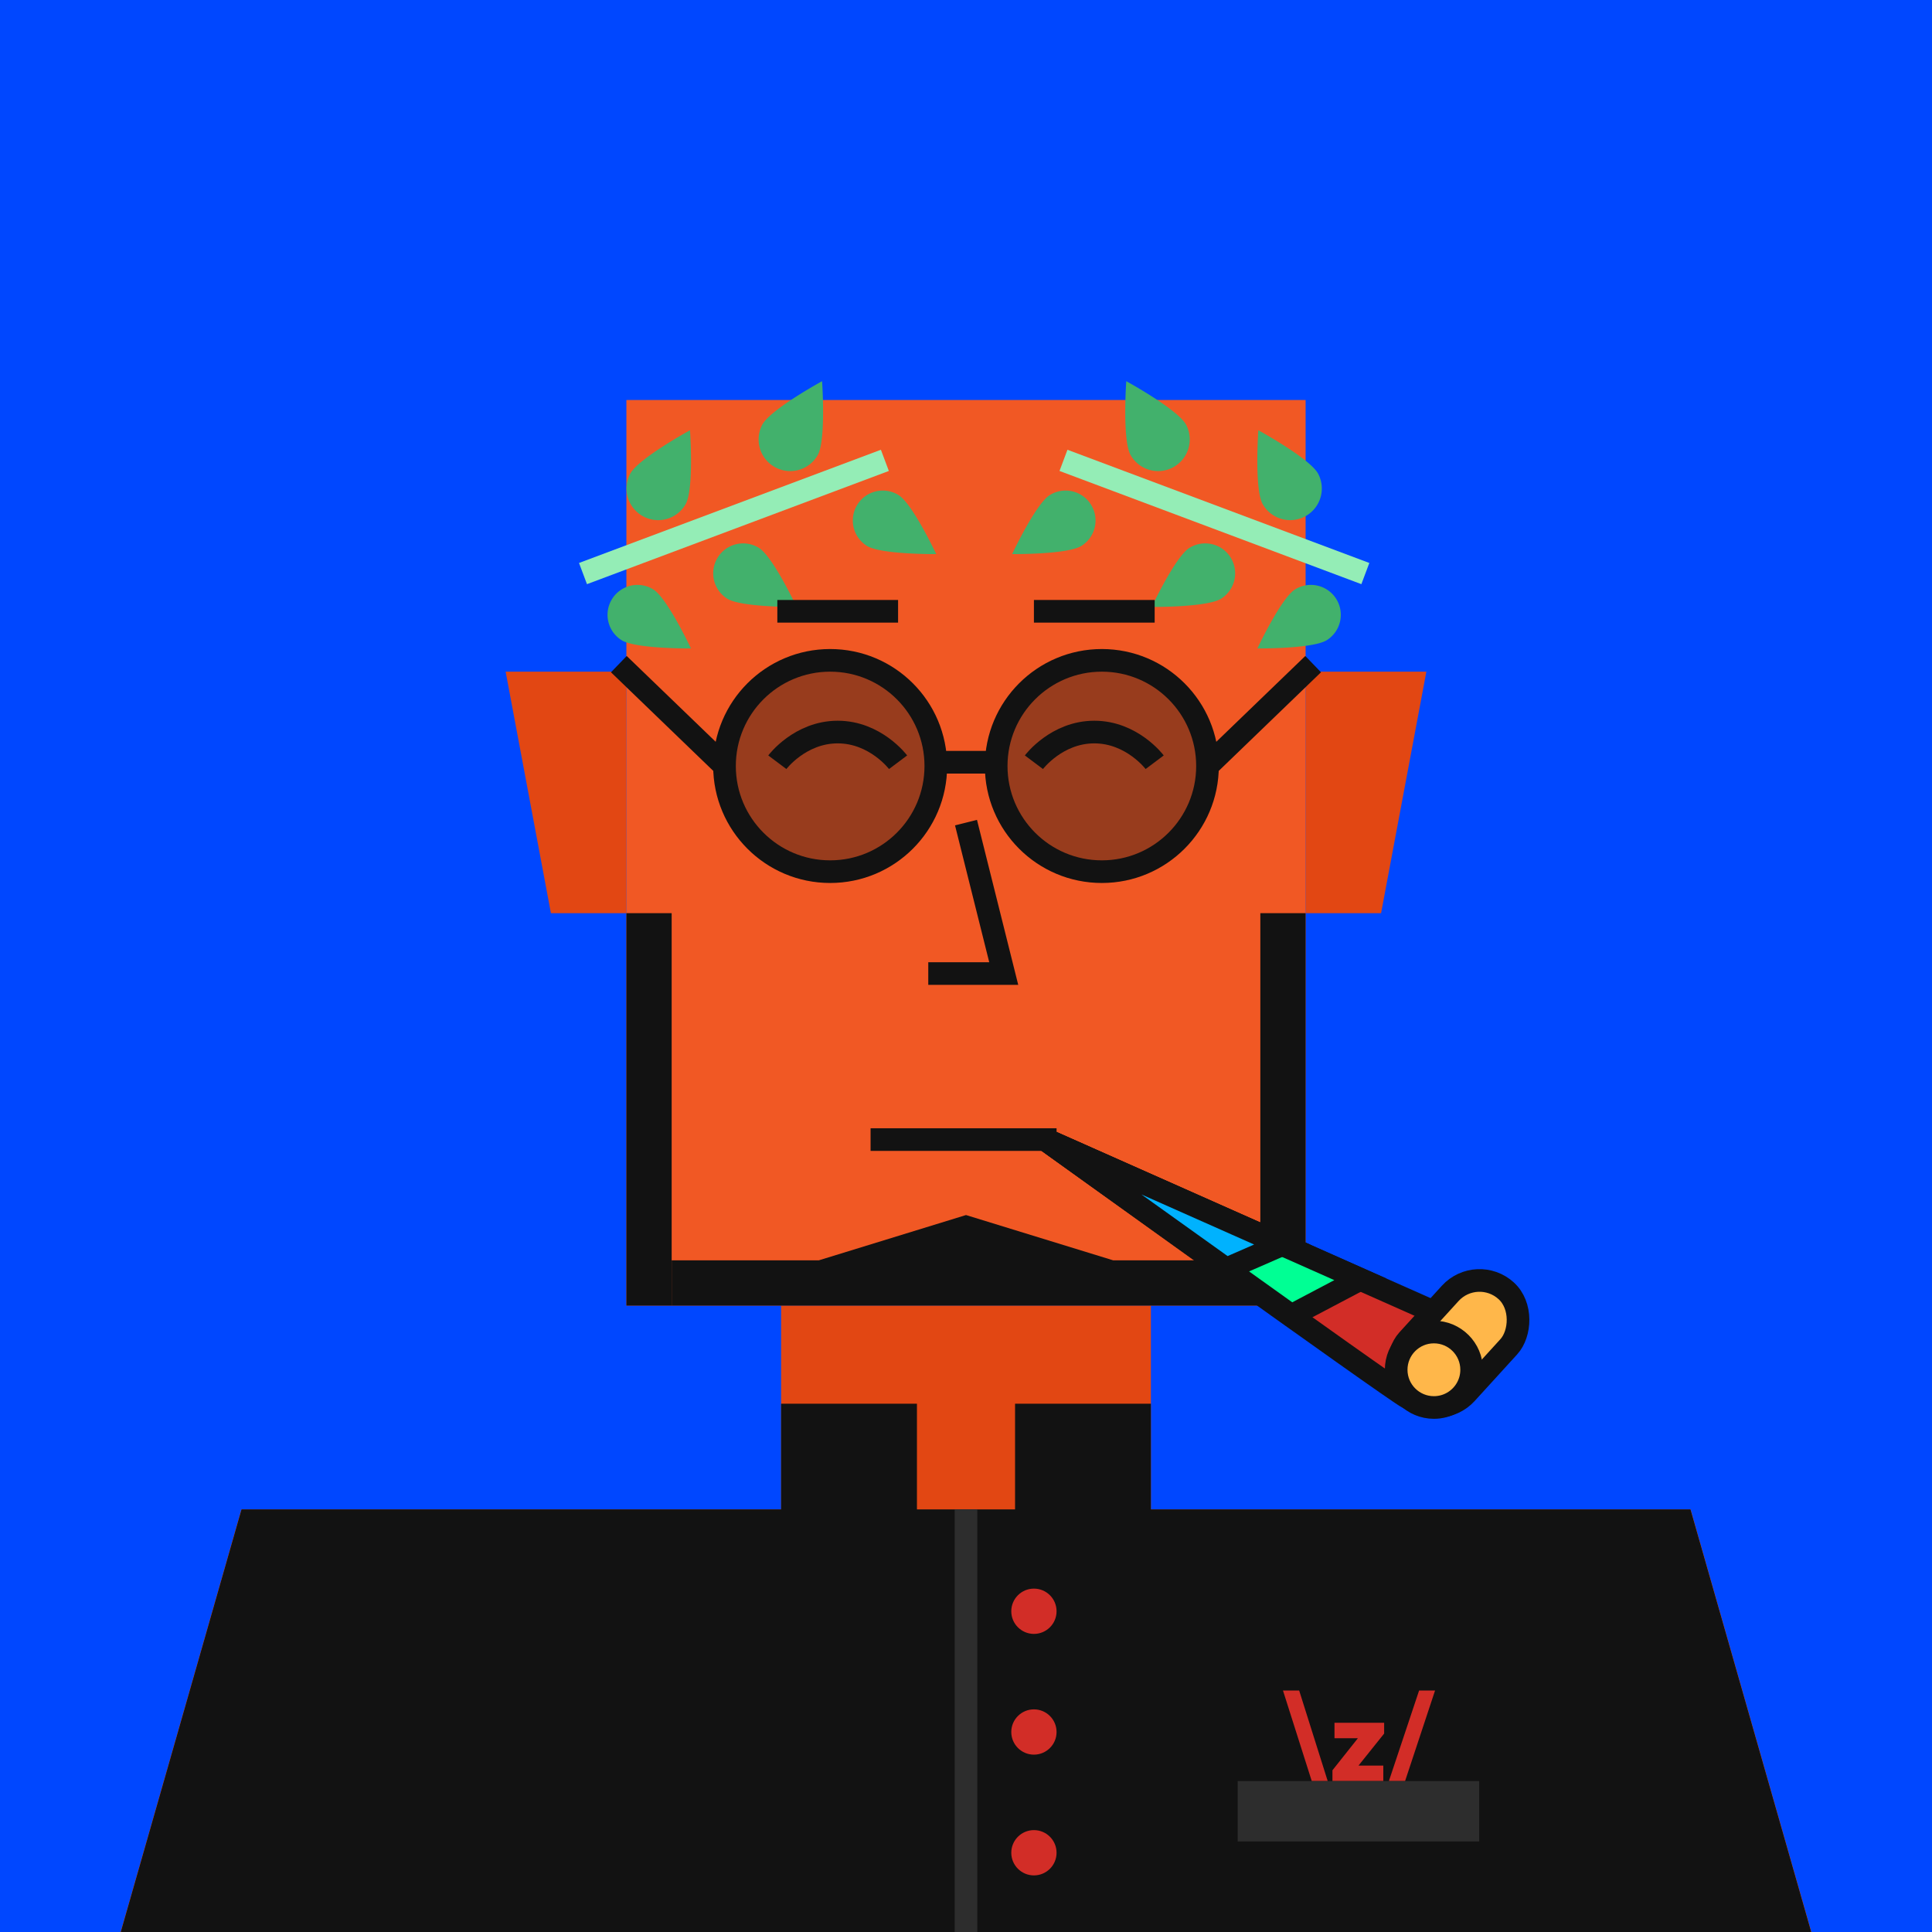 <svg xmlns="http://www.w3.org/2000/svg" width="512" height="512" fill="none"><rect width="512" height="512" fill="#0047FF "/><g skin='0'><path fill="#E24713" d="M134 178h32v64h-20l-12-64ZM378 178h-32v64h20l12-64ZM207 346h98v54h-98z"/><path fill="#F15824" d="M64 400h384l32 112H32l32-112ZM166 106h180v240H166z"/></g><g hair='71'><path fill="#42B16C" d="M181.729 133.565a8.382 8.382 0 0 1-14.71-8.038c2.22-4.062 15.84-11.508 15.84-11.508s1.09 15.484-1.13 19.546ZM216.729 120.565a8.382 8.382 0 0 1-14.71-8.038c2.22-4.062 15.84-11.508 15.84-11.508s1.09 15.484-1.13 19.546ZM229.716 144.65a7.93 7.93 0 0 1-2.495-10.935 7.93 7.93 0 0 1 10.935-2.495c3.708 2.331 9.956 15.624 9.956 15.624s-14.688.137-18.396-2.194ZM192.716 158.65a7.93 7.93 0 0 1-2.495-10.935 7.93 7.93 0 0 1 10.935-2.495c3.708 2.331 9.956 15.624 9.956 15.624s-14.688.137-18.396-2.194ZM164.716 169.65a7.93 7.93 0 0 1-2.495-10.935 7.93 7.93 0 0 1 10.935-2.495c3.708 2.331 9.956 15.624 9.956 15.624s-14.688.137-18.396-2.194Z"/><path stroke="#94EDB6" stroke-width="6" d="m154.5 152 32-12 16-6 16-6 16-6"/><path fill="#42B16C" d="M334.603 133.565a8.382 8.382 0 0 0 14.71-8.038c-2.22-4.062-15.84-11.508-15.84-11.508s-1.09 15.484 1.13 19.546ZM299.603 120.565a8.382 8.382 0 0 0 14.71-8.038c-2.22-4.062-15.84-11.508-15.84-11.508s-1.09 15.484 1.13 19.546ZM286.617 144.65a7.93 7.93 0 0 0 2.494-10.935 7.93 7.93 0 0 0-10.935-2.495c-3.708 2.331-9.956 15.624-9.956 15.624s14.688.137 18.397-2.194ZM323.617 158.65a7.93 7.93 0 0 0 2.494-10.935 7.93 7.93 0 0 0-10.935-2.495c-3.708 2.331-9.956 15.624-9.956 15.624s14.688.137 18.397-2.194ZM351.617 169.65a7.93 7.93 0 0 0 2.494-10.935 7.93 7.93 0 0 0-10.935-2.495c-3.708 2.331-9.956 15.624-9.956 15.624s14.688.137 18.397-2.194Z"/><path stroke="#94EDB6" stroke-width="6" d="m361.832 152-32-12-16-6-16-6-16-6"/></g><g dress='61'><path fill="#F15824" d="M64 400h384l32 112H32l32-112Z"/><path fill="#121212" d="M207 372h36v28h-36zM269 372h36v28h-36zM64 400h384l32 112H32l32-112Z"/><path fill="#D22D27" d="m340 448 7.629 24h4.228l-7.565-24H340Zm36.078 0-8.01 24h4.292l7.947-24h-4.229Zm-22.425 12.652h6.2l-6.74 8.487V472h13.478v-4.101h-6.573l6.796-8.487v-2.861h-13.161v4.101Z"/><path stroke="#2D2D2D" stroke-width="6" d="M256 400v112"/><circle cx="274" cy="427" r="6" fill="#D22D27"/><circle cx="274" cy="459" r="6" fill="#D22D27"/><circle cx="274" cy="491" r="6" fill="#D22D27"/><path fill="#2D2D2D" d="M328 472h64v16h-64z"/></g><g beard='5'><rect x="166" y="242" width="12" height="104" fill="#121212"/><rect x="334" y="242" width="12" height="104" fill="#121212"/><path d="M178 334H217L256 322L295 334H334V346H178V334Z" fill="#121212"/></g><g face='27'><path d="M206 162H238" stroke="#121212" stroke-width="6"/><path d="M206 202C206 202 212 194 222 194C232 194 238 202 238 202" stroke="#121212" stroke-width="6"/><path d="M274 202C274 202 280 194 290 194C300 194 306 202 306 202" stroke="#121212" stroke-width="6"/><path d="M274 162H306" stroke="#121212" stroke-width="6"/><path d="M230.711 302H280" stroke="#121212" stroke-width="6"/><path d="M256 218L266 258H246" stroke="#121212" stroke-width="6"/><path d="M276.75 301.825C276.75 301.825 367.883 367.501 373.192 370.5L385.191 349.999L276.75 301.825Z" fill="#D22D27" stroke="#121212" stroke-width="6"/><path d="M276.75 301.825L342.223 348.641L360.478 339.021L276.75 301.825Z" fill="#00FF94" stroke="#121212" stroke-width="6"/><path d="M276.75 301.825L324.97 336.304L339.801 329.835L276.75 301.825Z" fill="#00B2FE" stroke="#121212" stroke-width="6"/><rect x="391.396" y="335" width="21" height="37.703" rx="10.5" transform="rotate(42.343 391.396 335)" fill="#FFB74A" stroke="#121212" stroke-width="6"/><path d="M390 363C390 366.701 387.989 369.933 385 371.662C383.529 372.513 381.821 373 380 373C374.477 373 370 368.523 370 363C370 357.477 374.477 353 380 353C385.523 353 390 357.477 390 363Z" fill="#FFB74A" stroke="#121212" stroke-width="6"/></g><g glass='23'><path fill="#121212" fill-opacity=".4" d="M192 203c0-15.464 12.536-28 28-28s28 12.536 28 28-12.536 28-28 28-28-12.536-28-28Z"/><path stroke="#121212" stroke-width="6" d="M192 203c0 15.464 12.536 28 28 28s28-12.536 28-28-12.536-28-28-28-28 12.536-28 28Zm0 0-28-27M248 202h16"/><path fill="#121212" fill-opacity=".4" d="M264 203c0-15.464 12.536-28 28-28s28 12.536 28 28-12.536 28-28 28-28-12.536-28-28Z"/><path stroke="#121212" stroke-width="6" d="M320 203c0-15.464-12.536-28-28-28s-28 12.536-28 28 12.536 28 28 28 28-12.536 28-28Zm0 0 28-27"/></g></svg>